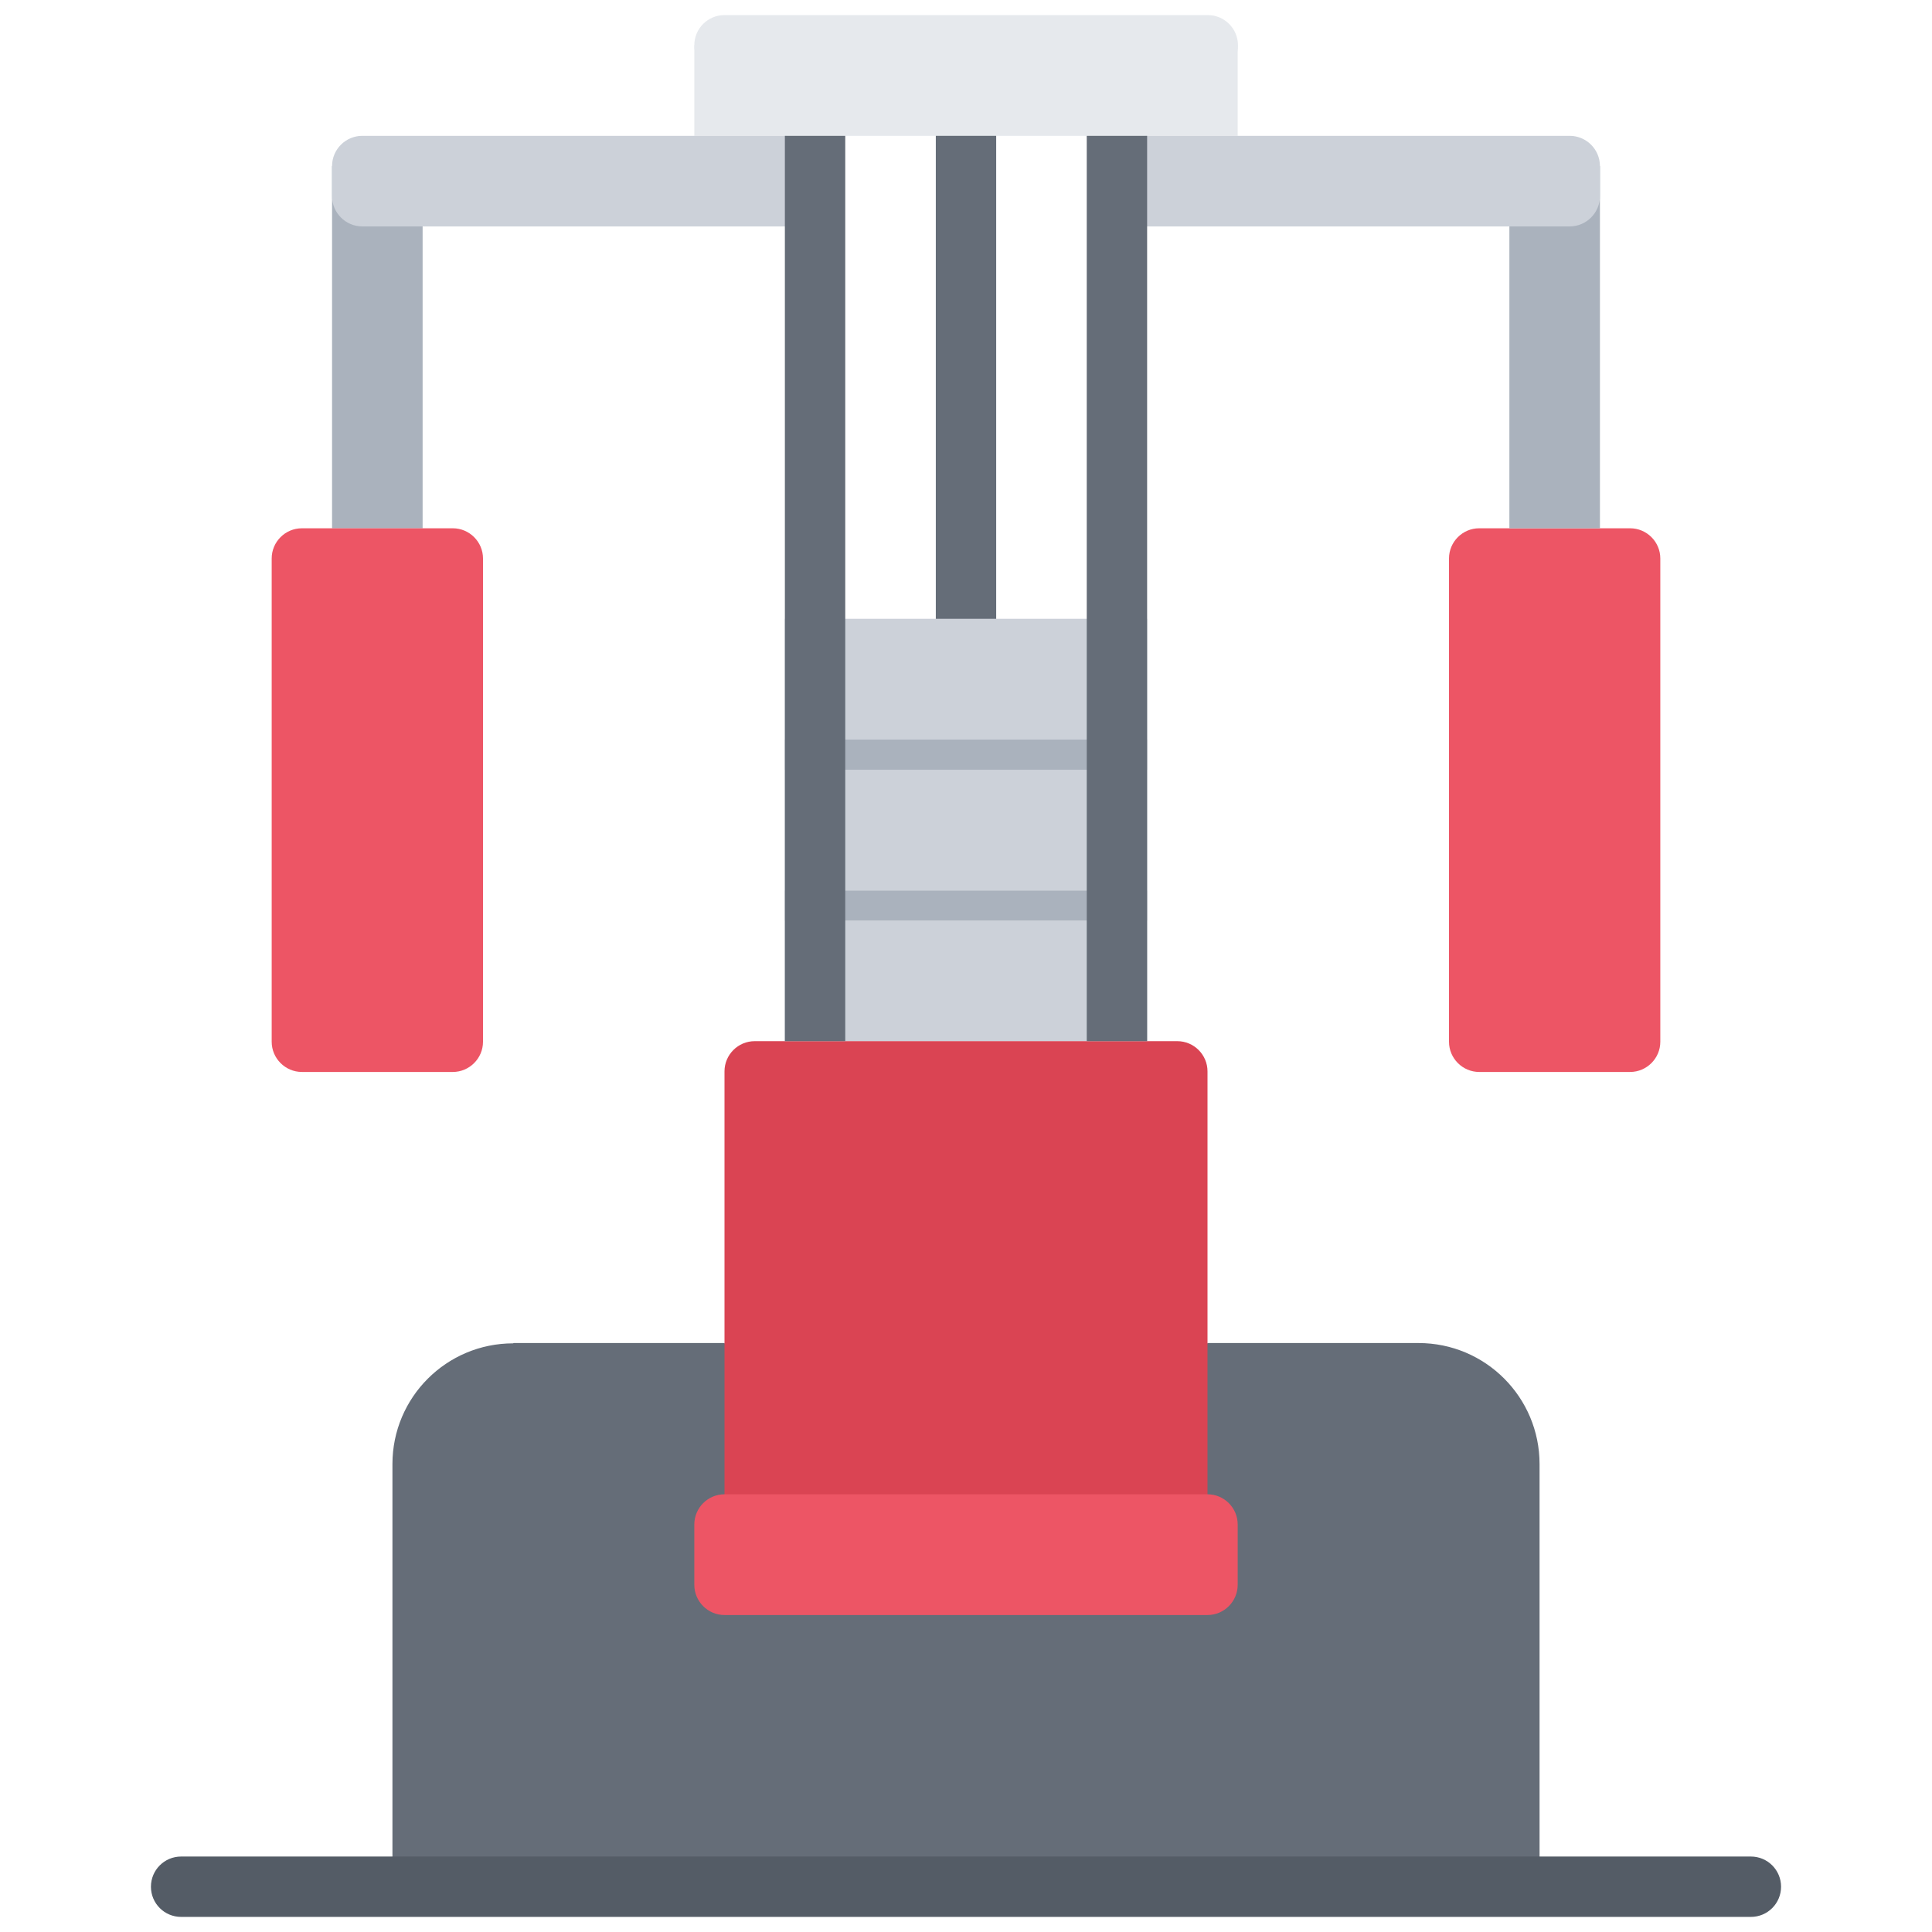 <svg id="icons" enable-background="new 0 0 64 64" height="512" viewBox="0 0 64 64" width="512" xmlns="http://www.w3.org/2000/svg"><g><path d="m46.99 44.49h-6.99v.01h-16v-.01h-6.99l-.01.01c-2.21 0-4 1.789-4 4v14h38v-14c0-2.211-1.79-4.01-4.01-4.01z" fill="#656d78"/><g><path d="m32 23.496c-.553 0-1-.447-1-1v-17.992c0-.553.447-1 1-1s1 .447 1 1v17.992c0 .553-.447 1-1 1z" fill="#656d78"/></g><g><path d="m54 17.5c.55 0 1 .449 1 1v16.01c0 .549-.45 1-1 1h-5c-.55 0-1-.451-1-1v-16.01c0-.551.45-1 1-1h2 1z" fill="#ed5565"/></g><g><path d="m38 20.498v4h-12v-4h6z" fill="#ccd1d9"/></g><g><path d="m41 1.5v3h-3-6-6-3v-3z" fill="#e6e9ed"/></g><g><path d="m14 7.5v10h-3v-12.002z" fill="#aab2bd"/></g><g><path d="m15 17.5c.55 0 1 .449 1 1v16.01c0 .549-.45 1-1 1h-5c-.55 0-1-.451-1-1v-16.01c0-.551.45-1 1-1h2 1z" fill="#ed5565"/></g><g><path d="m26 25.498h12v4h-12z" fill="#ccd1d9"/></g><g><path d="m53 5.498v12.002h-3v-10z" fill="#aab2bd"/></g><g><path d="m26 30.5h12v3.99h-12z" fill="#ccd1d9"/></g><g><g><path d="m11 5.5c0-.551.45-1 1-1h11.001 2 1c.55 0 1 .449 1 1v1c0 .549-.45 1-1 1h-11.001c-.55 0-1.45 0-2 0h-1c-.55 0-1-.451-1-1z" fill="#ccd1d9"/></g><g><path d="m52 4.5c.55 0 1 .449 1 1v1c0 .549-.45 1-1 1h-1c-.55 0-1.45 0-2 0h-11.001c-.55 0-1-.451-1-1v-1c0-.551.45-1 1-1h1 2z" fill="#ccd1d9"/></g></g><path d="m39 34.49c-.55 0-1.45 0-2 0h-10c-.55 0-1.45 0-2 0-.55 0-1 .449-1 1v8 4.002 3.01c0 .549.45 1 1 1h14c.55 0 1-.451 1-1v-3.01c0-.551 0-3.453 0-4.002v-8c0-.551-.45-1-1-1z" fill="#da4453"/><g><path d="m40.009 2.5h-16.009c-.553 0-1-.447-1-1s.447-1 1-1h16.009c.553 0 1 .447 1 1s-.447 1-1 1z" fill="#e6e9ed"/></g><g><path d="m58 63.5h-52c-.553 0-1-.447-1-1s.447-1 1-1h52c.553 0 1 .447 1 1s-.447 1-1 1z" fill="#545c66"/></g><path d="m26 29.498h12v1.002h-12z" fill="#aab2bd"/><path d="m26 24.498h12v1.002h-12z" fill="#aab2bd"/><path d="m26 4.5h2v29.99h-2z" fill="#656d78"/><path d="m36 4.5h2v29.99h-2z" fill="#656d78"/><g><path d="m40 49.5c.55 0 1 .449 1 1v2c0 .549-.45 1-1 1h-16c-.55 0-1-.451-1-1v-2c0-.551.45-1 1-1z" fill="#ed5565"/></g></g></svg>